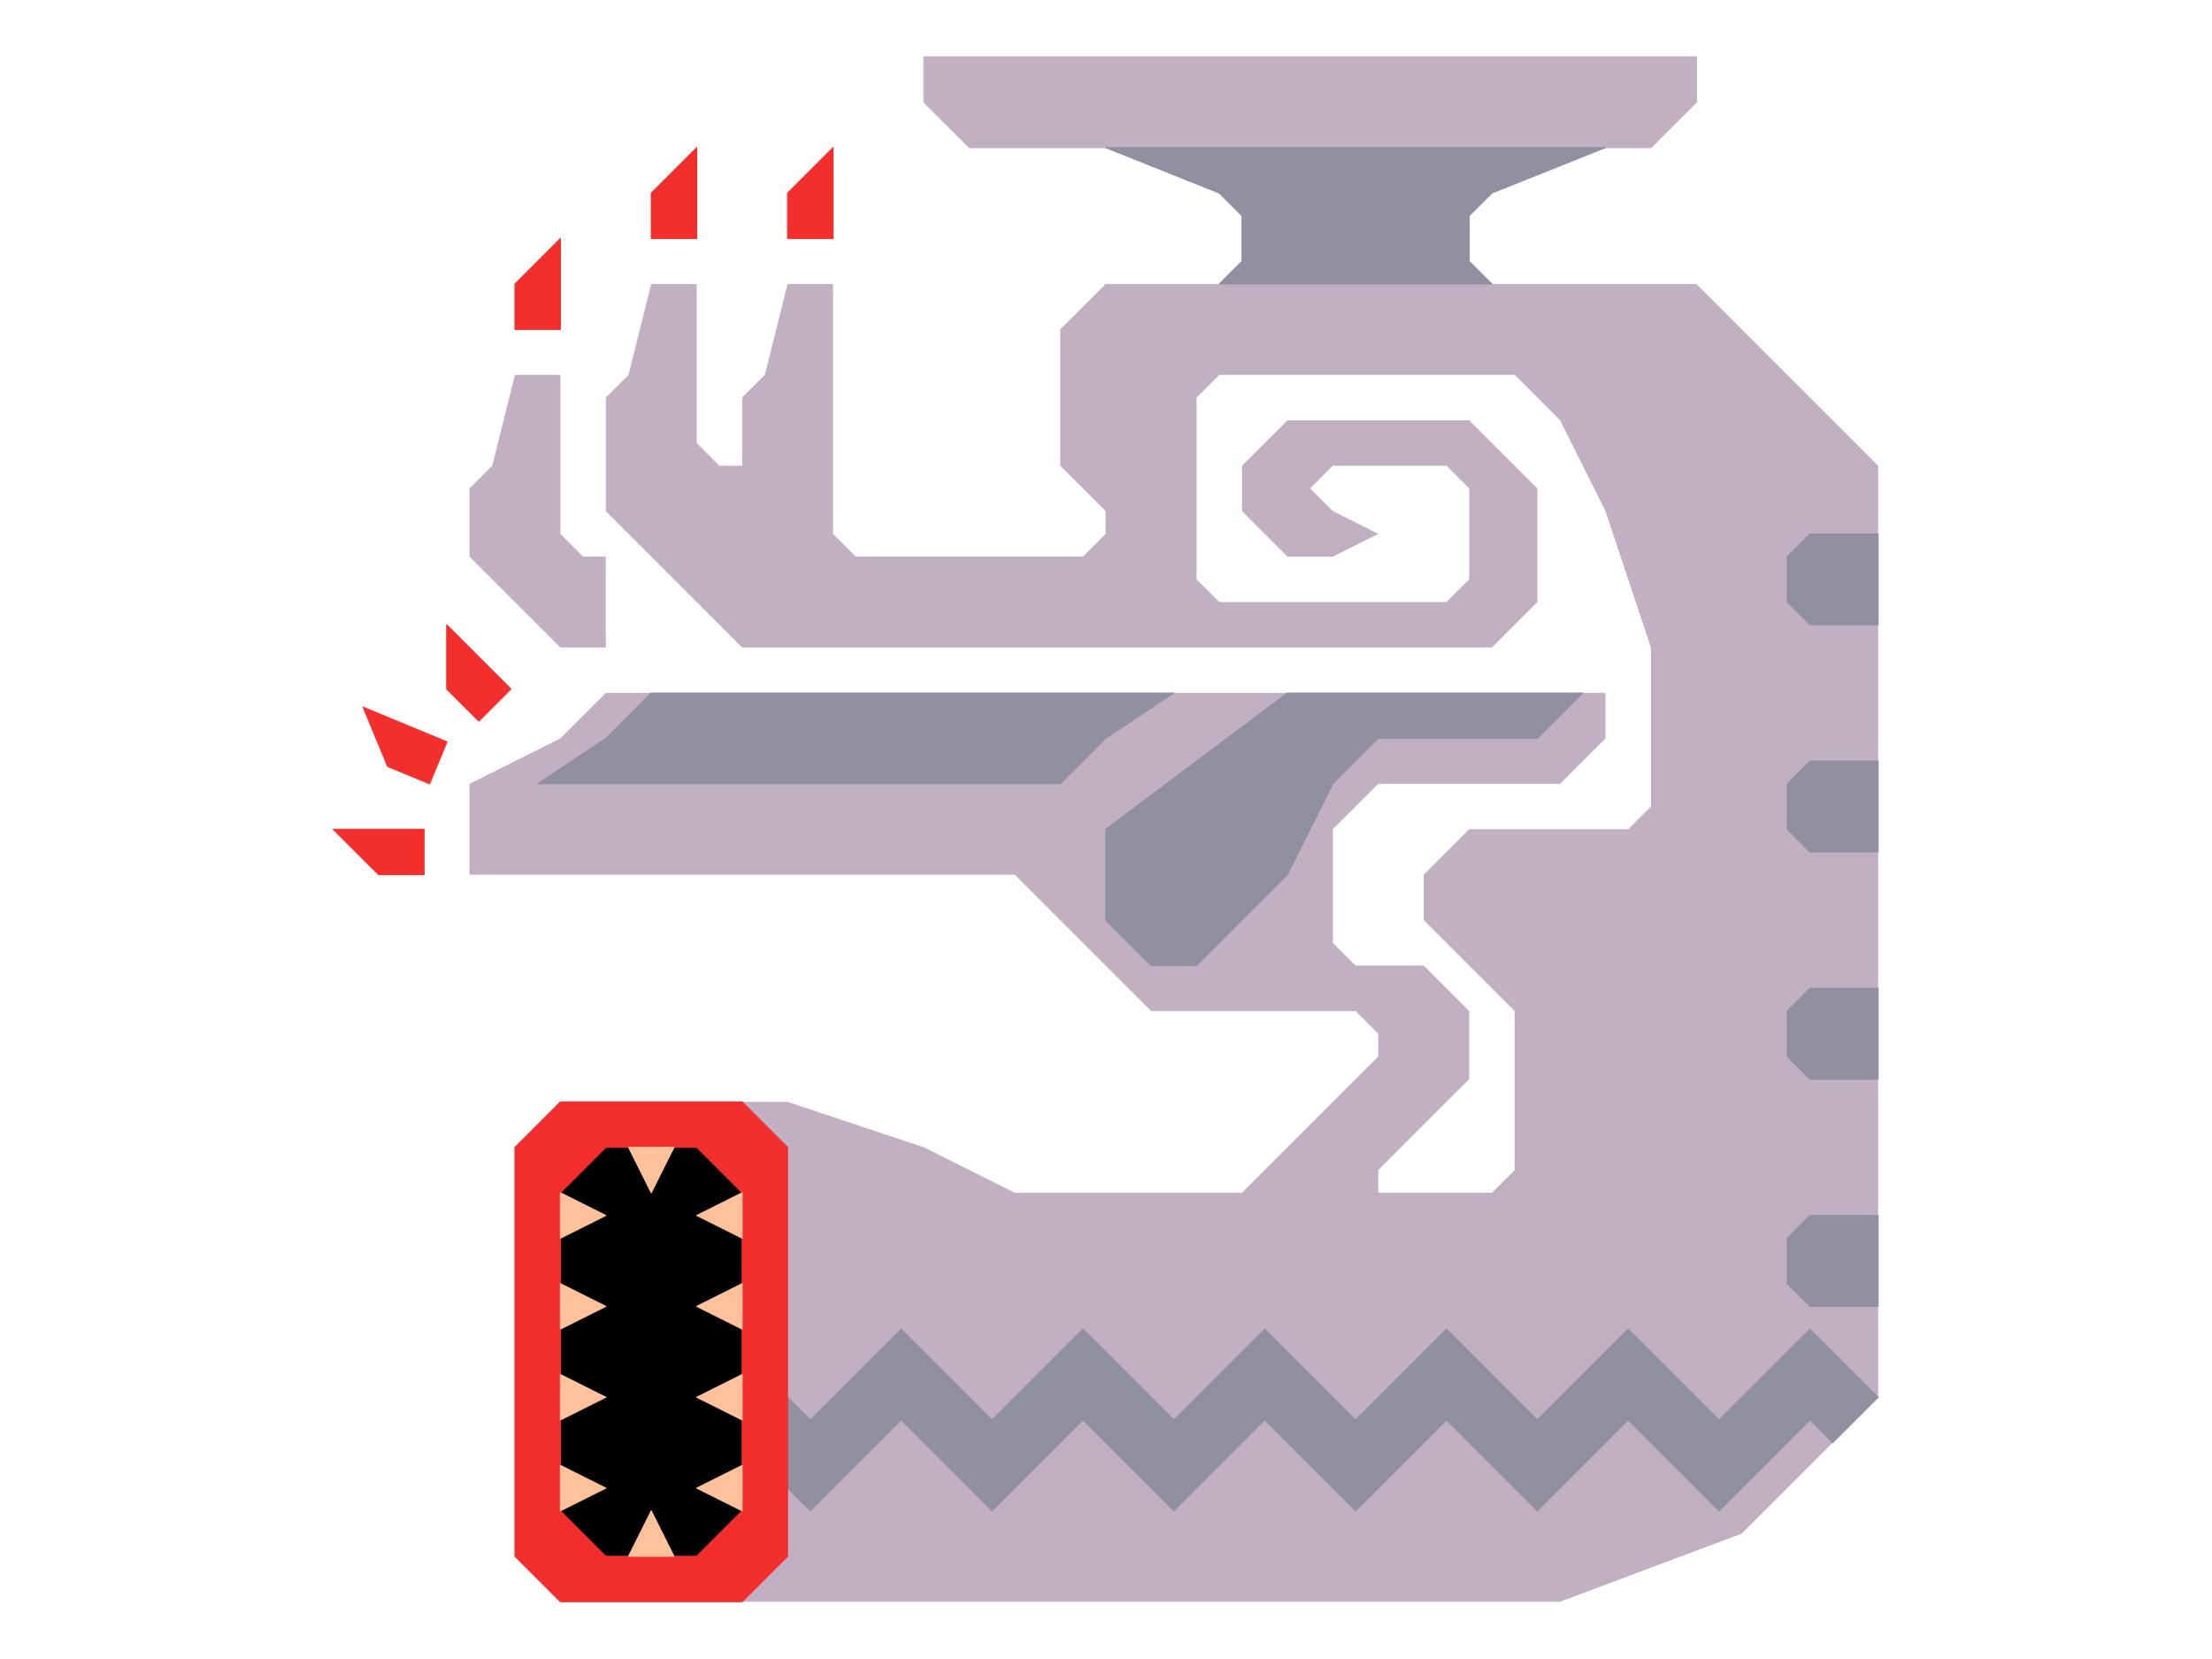 <?xml version="1.0" encoding="UTF-8" standalone="no"?>
<!DOCTYPE svg PUBLIC "-//W3C//DTD SVG 1.1//EN" "http://www.w3.org/Graphics/SVG/1.1/DTD/svg11.dtd">
<svg width="100%" height="100%" viewBox="0 0 4634 3475" version="1.1" xmlns="http://www.w3.org/2000/svg" xmlns:xlink="http://www.w3.org/1999/xlink" xml:space="preserve" xmlns:serif="http://www.serif.com/" style="fill-rule:evenodd;clip-rule:evenodd;stroke-linecap:round;stroke-linejoin:round;stroke-miterlimit:1.5;">
    <g transform="matrix(2.083,0,0,2.083,0,0)">
        <g id="Layer9">
            <g transform="matrix(1,0,0,1,15.2,-11.45)">
                <path d="M959.7,159.95L1645.2,159.95L1690.9,114.25L1690.9,68.55L914,68.55L914,114.25L959.7,159.95Z" style="fill:rgb(192,176,193);stroke:rgb(192,176,193);stroke-width:1px;"/>
            </g>
            <g transform="matrix(1,0,0,1,15.2,-11.45)">
                <path d="M731.2,1622.35L1553.8,1622.35L1736.6,1553.8L1873.7,1416.7L1873.7,479.85L1690.9,297.05L1096.8,297.05L1051.1,342.75L1051.1,479.85L1096.8,525.55L1096.8,548.4L1073.95,571.25L845.45,571.25L822.6,548.4L822.6,297.05L776.9,297.05L754.05,388.45L731.2,411.3L731.2,479.85L708.35,479.85L685.5,457L685.5,297.05L639.8,297.05L616.95,388.45L594.1,411.3L594.1,525.55L731.2,662.65L1485.25,662.65L1530.95,616.95L1530.95,571.25L1530.95,502.7L1462.4,434.15L1279.6,434.15L1233.9,479.85L1233.9,525.55L1279.6,571.25L1325.3,571.25L1371,548.4L1325.3,525.55L1302.45,502.7L1325.3,479.85L1439.55,479.85L1462.4,502.7L1462.4,594.1L1439.55,616.95L1211.05,616.95L1188.2,594.1L1188.2,411.3L1211.05,388.45L1508.1,388.45L1553.8,434.15L1599.5,525.55L1645.2,662.65L1645.2,822.6L1622.35,845.45L1462.4,845.45L1416.7,891.15L1416.7,936.85L1508.1,1028.25L1508.1,1188.2L1485.25,1211.05L1371,1211.05L1371,1188.2L1462.4,1096.8L1462.4,1028.25L1416.7,982.55L1348.15,982.55L1325.3,959.7L1325.3,845.45L1371,799.75L1553.8,799.75L1599.5,754.05L1599.5,708.35L594.1,708.35L548.4,754.05L457,799.75L457,891.15L1005.4,891.15L1142.5,1028.25L1348.15,1028.25L1371,1051.1L1371,1073.95L1233.9,1211.05L1005.4,1211.05L914,1165.35L776.9,1119.65L731.2,1119.65L731.2,1622.35Z" style="fill:rgb(192,176,193);"/>
            </g>
            <g transform="matrix(1,0,0,1,15.2,-11.45)">
                <path d="M548.4,388.45L502.7,388.45L479.85,479.85L457,502.7L457,571.25L548.4,662.65L594.1,662.65L594.1,571.25L571.25,571.25L548.4,548.4L548.4,388.45Z" style="fill:rgb(192,176,193);"/>
            </g>
        </g>
        <g id="Layer12">
            <path d="M548.4,1530.95L548.4,1188.2L594.1,1142.5L708.35,1142.5L754.05,1188.2L754.05,1530.95L708.35,1576.65L571.25,1576.65L548.4,1530.95Z" style="stroke:black;stroke-width:1px;"/>
        </g>
        <g id="Layer8">
            <g transform="matrix(1,0,0,1,15.2,-11.45)">
                <path d="M799.75,1439.55L891.15,1348.15L982.55,1439.55L1073.95,1348.15L1165.35,1439.55L1256.75,1348.15L1348.15,1439.55L1439.55,1348.15L1530.95,1439.55L1622.35,1348.15L1713.75,1439.55L1805.15,1348.15L1873.7,1416.7L1828,1462.4L1805.15,1439.55L1713.75,1530.95L1622.35,1439.55L1530.95,1530.95L1439.55,1439.55L1348.15,1530.95L1256.75,1439.55L1165.35,1530.95L1073.95,1439.55L982.55,1530.95L891.15,1439.55L799.75,1530.95L776.9,1508.1L776.9,1416.7L799.75,1439.55Z" style="fill:rgb(144,144,160);stroke:rgb(144,144,160);stroke-width:1px;"/>
            </g>
            <g transform="matrix(1,0,0,1,15.2,-11.45)">
                <path d="M1485.25,297.05L1462.4,274.2L1462.4,228.5L1485.25,205.65L1599.5,159.95L1096.8,159.95L1211.05,205.65L1233.9,228.5L1233.9,274.2L1211.05,297.05L1485.25,297.05Z" style="fill:rgb(144,144,160);stroke:rgb(144,144,160);stroke-width:1px;"/>
            </g>
            <g transform="matrix(1,0,0,1,15.2,-34.3)">
                <path d="M1873.7,1028.25L1805.15,1028.25L1782.3,1051.1L1782.3,1096.8L1805.15,1119.65L1873.7,1119.65L1873.7,1028.25Z" style="fill:rgb(144,144,160);stroke:rgb(144,144,160);stroke-width:1px;"/>
            </g>
            <g transform="matrix(1,0,0,1,15.2,194.2)">
                <path d="M1873.7,1028.25L1805.15,1028.25L1782.3,1051.1L1782.3,1096.8L1805.15,1119.65L1873.7,1119.65L1873.7,1028.25Z" style="fill:rgb(144,144,160);stroke:rgb(144,144,160);stroke-width:1px;"/>
            </g>
            <g transform="matrix(1,0,0,1,15.2,-262.8)">
                <path d="M1873.7,1028.25L1805.15,1028.25L1782.3,1051.1L1782.3,1096.8L1805.15,1119.65L1873.7,1119.65L1873.7,1028.25Z" style="fill:rgb(144,144,160);stroke:rgb(144,144,160);stroke-width:1px;"/>
            </g>
            <g transform="matrix(1,0,0,1,15.2,-491.3)">
                <path d="M1873.7,1028.25L1805.15,1028.25L1782.3,1051.1L1782.3,1096.8L1805.15,1119.65L1873.7,1119.65L1873.7,1028.25Z" style="fill:rgb(144,144,160);stroke:rgb(144,144,160);stroke-width:1px;"/>
            </g>
            <g transform="matrix(1,0,0,1,15.2,-11.45)">
                <path d="M1576.65,708.35L1279.6,708.35L1096.8,845.45L1096.8,936.85L1142.5,982.55L1188.2,982.55L1279.6,891.15L1325.3,799.75L1371,754.05L1530.95,754.05L1576.65,708.35Z" style="fill:rgb(144,144,160);stroke:rgb(144,144,160);stroke-width:1px;"/>
            </g>
            <g transform="matrix(1,0,0,1,15.2,-11.45)">
                <path d="M1165.35,708.35L1096.8,754.05L1051.1,799.75L525.55,799.75L594.1,754.05L639.8,708.35L1165.35,708.35Z" style="fill:rgb(144,144,160);stroke:rgb(144,144,160);stroke-width:1px;"/>
            </g>
        </g>
        <g id="Layer10">
            <g transform="matrix(1,0,0,1,15.2,-11.45)">
                <path d="M502.7,1576.65L502.7,1165.35L548.4,1119.65L731.2,1119.65L776.9,1165.35L776.9,1576.65L731.2,1622.35L548.4,1622.35L502.7,1576.65ZM685.5,1576.65L731.2,1530.95L731.2,1211.05L685.5,1165.35L594.1,1165.35L548.4,1211.05L548.4,1530.95L594.1,1576.65L685.5,1576.65Z" style="fill:rgb(242,47,44);stroke:rgb(242,47,44);stroke-width:1px;"/>
            </g>
            <g transform="matrix(1,0,0,1,15.2,-11.45)">
                <path d="M502.7,342.75L502.7,297.05L548.4,251.35L548.4,342.75L502.7,342.75Z" style="fill:rgb(242,47,44);stroke:rgb(242,47,44);stroke-width:1px;"/>
            </g>
            <g transform="matrix(6.12323e-17,-1,1,6.12323e-17,83.75,1382.4)">
                <path d="M502.7,342.75L502.7,297.05L548.4,251.35L548.4,342.75L502.7,342.75Z" style="fill:rgb(242,47,44);stroke:rgb(242,47,44);stroke-width:1px;"/>
            </g>
            <g transform="matrix(0.383,-0.924,0.924,0.383,-77.173,1121.57)">
                <path d="M502.7,342.75L502.7,297.05L548.4,251.35L548.4,342.75L502.7,342.75Z" style="fill:rgb(242,47,44);stroke:rgb(242,47,44);stroke-width:1px;"/>
            </g>
            <g transform="matrix(0.707,-0.707,0.707,0.707,-116.159,838.396)">
                <path d="M502.7,342.75L502.7,297.05L548.4,251.35L548.4,342.75L502.7,342.75Z" style="fill:rgb(242,47,44);stroke:rgb(242,47,44);stroke-width:1px;"/>
            </g>
            <g transform="matrix(1,0,0,1,152.3,-102.85)">
                <path d="M502.7,342.75L502.7,297.05L548.4,251.35L548.4,342.75L502.7,342.75Z" style="fill:rgb(242,47,44);stroke:rgb(242,47,44);stroke-width:1px;"/>
            </g>
            <g transform="matrix(1,0,0,1,289.4,-102.85)">
                <path d="M502.7,342.75L502.7,297.05L548.4,251.35L548.4,342.75L502.7,342.75Z" style="fill:rgb(242,47,44);stroke:rgb(242,47,44);stroke-width:1px;"/>
            </g>
        </g>
        <g id="Layer11">
            <g transform="matrix(1,0,0,1,15.2,-11.45)">
                <path d="M731.2,1211.05L685.5,1233.9L731.2,1256.75L731.2,1211.05Z" style="fill:rgb(255,194,157);stroke:rgb(255,194,157);stroke-width:1px;"/>
            </g>
            <g transform="matrix(1,0,0,1,15.2,79.95)">
                <path d="M731.2,1211.05L685.5,1233.9L731.2,1256.75L731.2,1211.05Z" style="fill:rgb(255,194,157);stroke:rgb(255,194,157);stroke-width:1px;"/>
            </g>
            <g transform="matrix(1,0,0,1,15.2,171.35)">
                <path d="M731.2,1211.05L685.5,1233.9L731.2,1256.75L731.2,1211.05Z" style="fill:rgb(255,194,157);stroke:rgb(255,194,157);stroke-width:1px;"/>
            </g>
            <g transform="matrix(1,0,0,1,15.2,262.75)">
                <path d="M731.2,1211.05L685.5,1233.9L731.2,1256.75L731.2,1211.05Z" style="fill:rgb(255,194,157);stroke:rgb(255,194,157);stroke-width:1px;"/>
            </g>
            <g transform="matrix(-1,0,0,1,1294.8,262.75)">
                <path d="M731.2,1211.05L685.5,1233.9L731.2,1256.75L731.2,1211.05Z" style="fill:rgb(255,194,157);stroke:rgb(255,194,157);stroke-width:1px;"/>
            </g>
            <g transform="matrix(-1,0,0,1,1294.8,171.35)">
                <path d="M731.2,1211.05L685.5,1233.9L731.2,1256.75L731.2,1211.05Z" style="fill:rgb(255,194,157);stroke:rgb(255,194,157);stroke-width:1px;"/>
            </g>
            <g transform="matrix(-1,0,0,1,1294.8,79.95)">
                <path d="M731.2,1211.05L685.5,1233.9L731.2,1256.75L731.2,1211.05Z" style="fill:rgb(255,194,157);stroke:rgb(255,194,157);stroke-width:1px;"/>
            </g>
            <g transform="matrix(-1,0,0,1,1294.8,-11.45)">
                <path d="M731.2,1211.05L685.5,1233.9L731.2,1256.75L731.2,1211.05Z" style="fill:rgb(255,194,157);stroke:rgb(255,194,157);stroke-width:1px;"/>
            </g>
            <g transform="matrix(-6.12323e-17,-1,-1,6.12323e-17,1888.9,1885.1)">
                <path d="M731.2,1211.05L685.5,1233.9L731.2,1256.75L731.2,1211.05Z" style="fill:rgb(255,194,157);stroke:rgb(255,194,157);stroke-width:1px;"/>
            </g>
            <g transform="matrix(-6.12323e-17,1,-1,-6.12323e-17,1888.9,834)">
                <path d="M731.2,1211.05L685.5,1233.9L731.2,1256.75L731.2,1211.05Z" style="fill:rgb(255,194,157);stroke:rgb(255,194,157);stroke-width:1px;"/>
            </g>
        </g>
    </g>
</svg>
